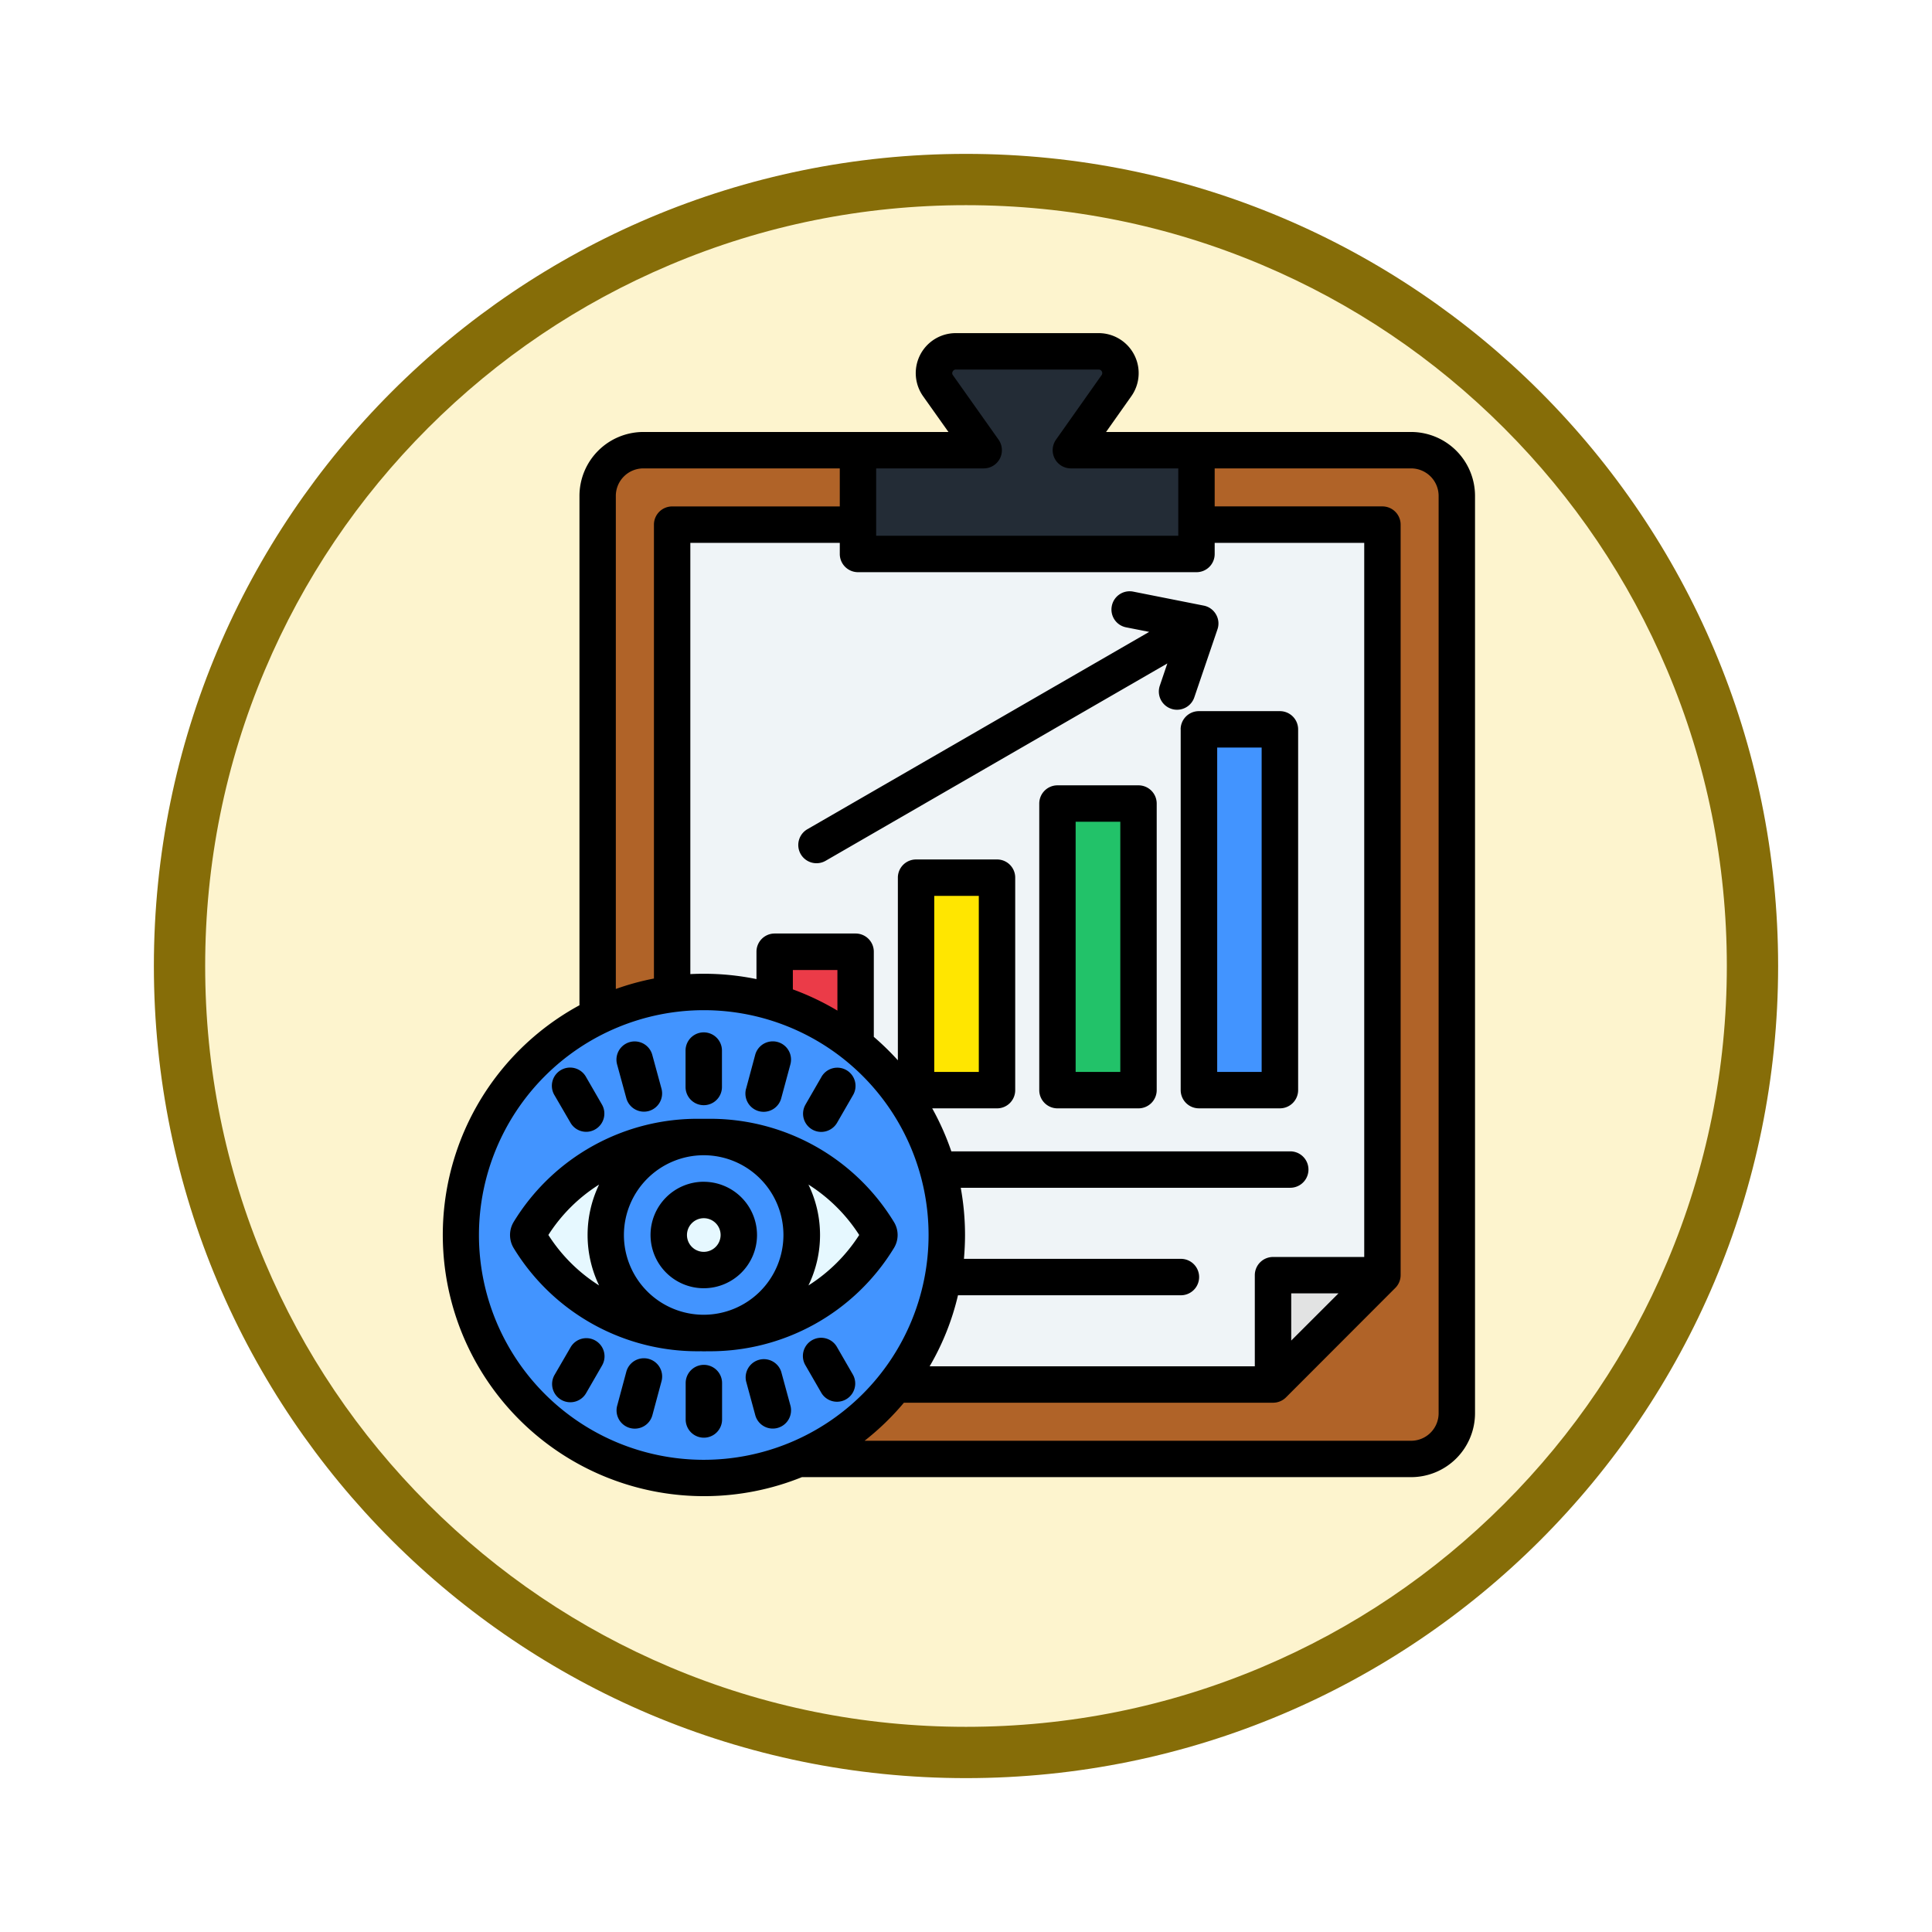 <svg xmlns="http://www.w3.org/2000/svg" xmlns:xlink="http://www.w3.org/1999/xlink" width="113" height="113" viewBox="0 0 113 113">
  <defs>
    <filter id="Trazado_982547" x="0" y="0" width="113" height="113" filterUnits="userSpaceOnUse">
      <feOffset dy="3" input="SourceAlpha"/>
      <feGaussianBlur stdDeviation="3" result="blur"/>
      <feFlood flood-opacity="0.161"/>
      <feComposite operator="in" in2="blur"/>
      <feComposite in="SourceGraphic"/>
    </filter>
  </defs>
  <g id="Grupo_1209274" data-name="Grupo 1209274" transform="translate(-272.127 -4008.507)">
    <g id="Grupo_1209024" data-name="Grupo 1209024" transform="translate(0.127 2030.878)">
      <g id="Grupo_1208147" data-name="Grupo 1208147" transform="translate(0 -3923.371)">
        <g id="Grupo_1202432" data-name="Grupo 1202432" transform="translate(0 1255.486)">
          <g id="Grupo_1202055" data-name="Grupo 1202055" transform="translate(0 3240.511)">
            <g id="Grupo_1177900" data-name="Grupo 1177900" transform="translate(281 1411.003)">
              <g id="Grupo_1172010" data-name="Grupo 1172010" transform="translate(0)">
                <g id="Grupo_1171046" data-name="Grupo 1171046">
                  <g id="Grupo_1148525" data-name="Grupo 1148525">
                    <g transform="matrix(1, 0, 0, 1, -9, -6)" filter="url(#Trazado_982547)">
                      <g id="Trazado_982547-2" data-name="Trazado 982547" transform="translate(9 6)" fill="#fdf4ce">
                        <path d="M 47.5 93.5 C 41.289 93.5 35.265 92.284 29.595 89.886 C 24.118 87.569 19.198 84.252 14.973 80.027 C 10.748 75.802 7.431 70.882 5.114 65.405 C 2.716 59.735 1.5 53.711 1.5 47.5 C 1.5 41.289 2.716 35.265 5.114 29.595 C 7.431 24.118 10.748 19.198 14.973 14.973 C 19.198 10.748 24.118 7.431 29.595 5.114 C 35.265 2.716 41.289 1.5 47.5 1.5 C 53.711 1.5 59.735 2.716 65.405 5.114 C 70.882 7.431 75.802 10.748 80.027 14.973 C 84.252 19.198 87.569 24.118 89.886 29.595 C 92.284 35.265 93.5 41.289 93.5 47.5 C 93.5 53.711 92.284 59.735 89.886 65.405 C 87.569 70.882 84.252 75.802 80.027 80.027 C 75.802 84.252 70.882 87.569 65.405 89.886 C 59.735 92.284 53.711 93.5 47.5 93.5 Z" stroke="none"/>
                        <path d="M 47.5 3 C 41.491 3 35.664 4.176 30.18 6.496 C 24.881 8.737 20.122 11.946 16.034 16.034 C 11.946 20.122 8.737 24.881 6.496 30.18 C 4.176 35.664 3 41.491 3 47.5 C 3 53.509 4.176 59.336 6.496 64.82 C 8.737 70.119 11.946 74.878 16.034 78.966 C 20.122 83.054 24.881 86.263 30.18 88.504 C 35.664 90.824 41.491 92 47.5 92 C 53.509 92 59.336 90.824 64.82 88.504 C 70.119 86.263 74.878 83.054 78.966 78.966 C 83.054 74.878 86.263 70.119 88.504 64.82 C 90.824 59.336 92 53.509 92 47.5 C 92 41.491 90.824 35.664 88.504 30.18 C 86.263 24.881 83.054 20.122 78.966 16.034 C 74.878 11.946 70.119 8.737 64.82 6.496 C 59.336 4.176 53.509 3 47.5 3 M 47.5 0 C 73.734 0 95 21.266 95 47.5 C 95 73.734 73.734 95 47.5 95 C 21.266 95 0 73.734 0 47.5 C 0 21.266 21.266 0 47.5 0 Z" stroke="none" fill="#866d08"/>
                      </g>
                    </g>
                  </g>
                </g>
              </g>
            </g>
          </g>
        </g>
      </g>
    </g>
    <g id="overview_9504586" transform="translate(268.819 4027.491)">
      <g id="Grupo_1209273" data-name="Grupo 1209273" transform="translate(30.251 1.565)">
        <g id="Grupo_1209270" data-name="Grupo 1209270" transform="translate(8.011)">
          <path id="Trazado_1055633" data-name="Trazado 1055633" d="M144.935,51.927a2.678,2.678,0,0,1,2.673,2.673v53.657a2.678,2.678,0,0,1-2.673,2.673H100.027a2.678,2.678,0,0,1-2.673-2.673V54.6a2.678,2.678,0,0,1,2.673-2.673Z" transform="translate(-97.354 -46.145)" fill="#b06328" fill-rule="evenodd"/>
          <path id="Trazado_1055634" data-name="Trazado 1055634" d="M130.064,86.207v47.152a1.574,1.574,0,0,0,1.571,1.571h32.926a1.517,1.517,0,0,0,1.11-.46l5.476-5.476a1.517,1.517,0,0,0,.46-1.111V86.207a1.574,1.574,0,0,0-1.57-1.57h-38.4A1.574,1.574,0,0,0,130.064,86.207Z" transform="translate(-125.709 -74.5)" fill="#eff4f7" fill-rule="evenodd"/>
          <path id="Trazado_1055635" data-name="Trazado 1055635" d="M394.061,420.608a1.572,1.572,0,0,0,.46-.324L400,414.808a1.574,1.574,0,0,0,.324-.46h-6.26v6.26Z" transform="translate(-354.559 -360.315)" fill="#e2e3e3" fill-rule="evenodd"/>
          <path id="Trazado_1055636" data-name="Trazado 1055636" d="M212.513,14.279h6.565l-2.666-3.769A1.275,1.275,0,0,1,217.454,8.5H225.8a1.275,1.275,0,0,1,1.042,2.013l-2.666,3.769h6.565a.787.787,0,0,1,.785.785v4.5a.787.787,0,0,1-.785.785H212.513a.787.787,0,0,1-.785-.785v-4.5A.786.786,0,0,1,212.513,14.279Z" transform="translate(-196.501 -8.497)" fill="#232c36" fill-rule="evenodd"/>
        </g>
        <g id="Grupo_1209271" data-name="Grupo 1209271" transform="translate(18.362 22.114)">
          <path id="Trazado_1055637" data-name="Trazado 1055637" d="M176.305,272.3h2.34a1.2,1.2,0,0,1,1.2,1.2v5.694a1.2,1.2,0,0,1-1.2,1.2h-2.34a1.2,1.2,0,0,1-1.2-1.2v-5.694A1.2,1.2,0,0,1,176.305,272.3Z" transform="translate(-175.107 -259.288)" fill="#eb3b48" fill-rule="evenodd"/>
          <path id="Trazado_1055638" data-name="Trazado 1055638" d="M238.431,239.729h2.34a1.2,1.2,0,0,1,1.2,1.2v10.03a1.2,1.2,0,0,1-1.2,1.2h-2.34a1.2,1.2,0,0,1-1.2-1.2v-10.03A1.2,1.2,0,0,1,238.431,239.729Z" transform="translate(-228.962 -231.057)" fill="#ffe600" fill-rule="evenodd"/>
          <path id="Trazado_1055639" data-name="Trazado 1055639" d="M300.557,207.161h2.34a1.2,1.2,0,0,1,1.2,1.2v14.366a1.2,1.2,0,0,1-1.2,1.2h-2.34a1.2,1.2,0,0,1-1.2-1.2V208.359A1.2,1.2,0,0,1,300.557,207.161Z" transform="translate(-282.817 -202.825)" fill="#22c269" fill-rule="evenodd"/>
          <path id="Trazado_1055640" data-name="Trazado 1055640" d="M362.683,174.6h2.34a1.2,1.2,0,0,1,1.2,1.2v18.7a1.2,1.2,0,0,1-1.2,1.2h-2.34a1.2,1.2,0,0,1-1.2-1.2v-18.7A1.2,1.2,0,0,1,362.683,174.6Z" transform="translate(-336.671 -174.595)" fill="#4294ff" fill-rule="evenodd"/>
        </g>
        <g id="Grupo_1209272" data-name="Grupo 1209272" transform="translate(0 37.47)">
          <circle id="Elipse_13560" data-name="Elipse 13560" cx="14.217" cy="14.217" r="14.217" fill="#4294ff"/>
          <path id="Trazado_1055641" data-name="Trazado 1055641" d="M66.92,359.193c4.28-7.359,16.133-7.359,20.413,0a.412.412,0,0,1,0,.424c-4.28,7.359-16.133,7.359-20.413,0A.412.412,0,0,1,66.92,359.193Z" transform="translate(-62.91 -345.188)" fill="#e6f8ff" fill-rule="evenodd"/>
          <circle id="Elipse_13561" data-name="Elipse 13561" cx="5.731" cy="5.731" r="5.731" transform="translate(8.485 8.485)" fill="#4294ff"/>
          <circle id="Elipse_13562" data-name="Elipse 13562" cx="2.049" cy="2.049" r="2.049" transform="translate(12.168 12.168)" fill="#e6f8ff"/>
        </g>
      </g>
      <path id="Trazado_1055642" data-name="Trazado 1055642" d="M44.47,54.235a.984.984,0,1,1,.986-.984A.989.989,0,0,1,44.47,54.235Zm0-4.1a3.114,3.114,0,1,0,3.115,3.114A3.119,3.119,0,0,0,44.47,50.137ZM42,61.8l-.534,1.985a1.066,1.066,0,0,1-2.06-.551l.534-1.985A1.066,1.066,0,0,1,42,61.8Zm-3.479-.917-.923,1.6a1.066,1.066,0,1,1-1.846-1.066l.929-1.6a1.063,1.063,0,1,1,1.84,1.065Zm11.02,2.351a1.069,1.069,0,0,1-.754,1.3,1.061,1.061,0,0,1-1.306-.754L46.944,61.8A1.066,1.066,0,0,1,49,61.247Zm3.654-1.815a1.066,1.066,0,0,1-1.846,1.066l-.923-1.6a1.066,1.066,0,1,1,1.846-1.065Zm-7.654.492V64.04a1.064,1.064,0,1,1-2.129,0V61.909a1.064,1.064,0,1,1,2.129,0ZM39.4,43.269a1.066,1.066,0,0,1,2.06-.551L42,44.7a1.07,1.07,0,0,1-.754,1.3,1.138,1.138,0,0,1-.276.036,1.071,1.071,0,0,1-1.03-.789Zm11.02,2.353.923-1.6a1.066,1.066,0,1,1,1.846,1.065l-.923,1.6a1.077,1.077,0,0,1-.929.533,1.053,1.053,0,0,1-.527-.143,1.065,1.065,0,0,1-.389-1.455ZM46.944,44.7l.534-1.986a1.066,1.066,0,0,1,2.06.551L49,45.255a1.065,1.065,0,0,1-1.03.789,1.137,1.137,0,0,1-.276-.036,1.07,1.07,0,0,1-.754-1.3Zm-11.2.381a1.066,1.066,0,1,1,1.846-1.065l.923,1.6a1.063,1.063,0,0,1-.389,1.454,1.043,1.043,0,0,1-.527.144,1.059,1.059,0,0,1-.923-.533Zm7.661-.491V42.462a1.064,1.064,0,1,1,2.129,0v2.131a1.064,1.064,0,1,1-2.129,0ZM50.592,56.2a6.749,6.749,0,0,0,0-5.9,9.658,9.658,0,0,1,2.97,2.949A9.673,9.673,0,0,1,50.592,56.2ZM39.8,53.251a4.665,4.665,0,1,0,4.665-4.667A4.671,4.671,0,0,0,39.8,53.251Zm-4.421,0A9.569,9.569,0,0,1,38.348,50.3a6.806,6.806,0,0,0,0,5.9A9.583,9.583,0,0,1,35.384,53.251ZM55.6,52.5a12.593,12.593,0,0,0-10.945-6.046h0c-.063,0-.119,0-.182,0s-.119,0-.182,0h0A12.592,12.592,0,0,0,33.343,52.5a1.481,1.481,0,0,0,0,1.5,12.591,12.591,0,0,0,10.951,6.048v0c.056,0,.119.006.176.006s.119,0,.176-.006v0A12.593,12.593,0,0,0,55.6,54,1.454,1.454,0,0,0,55.6,52.5Zm18.9-27.76H77.1V43.711H74.5Zm-2.135-1.065v21.1a1.066,1.066,0,0,0,1.067,1.066h4.735a1.066,1.066,0,0,0,1.067-1.066v-21.1a1.066,1.066,0,0,0-1.067-1.065H73.43A1.066,1.066,0,0,0,72.362,23.678ZM68.833,43.711H66.221V29.079h2.612Zm1.061-16.762H65.16a1.066,1.066,0,0,0-1.067,1.066V44.776a1.066,1.066,0,0,0,1.067,1.066h4.735a1.066,1.066,0,0,0,1.067-1.066V28.014A1.066,1.066,0,0,0,69.895,26.949ZM68.337,16.457a1.059,1.059,0,0,0,.835,1.251l1.35.266L50.529,29.517A1.065,1.065,0,0,0,51.6,31.361L71.584,19.82l-.44,1.3a1.064,1.064,0,0,0,.666,1.351,1.018,1.018,0,0,0,.339.057,1.066,1.066,0,0,0,1.011-.721l1.356-3.982a1.047,1.047,0,0,0-.088-.876,1.059,1.059,0,0,0-.716-.512l-4.125-.818A1.063,1.063,0,0,0,68.337,16.457ZM87.451,63.677a1.61,1.61,0,0,1-1.607,1.607H53.876a15.391,15.391,0,0,0,2.3-2.225H77.769a1.068,1.068,0,0,0,.754-.311l6.392-6.4a1.061,1.061,0,0,0,.314-.752V11.7a1.066,1.066,0,0,0-1.067-1.065H74.353V8.412H85.844a1.61,1.61,0,0,1,1.607,1.607V63.677ZM31.321,53.251A13.149,13.149,0,1,0,44.47,40.1,13.163,13.163,0,0,0,31.321,53.251Zm8.006-43.232a1.61,1.61,0,0,1,1.607-1.607H52.426v2.225H42.617A1.064,1.064,0,0,0,41.556,11.7V38.249a15.089,15.089,0,0,0-2.229.611Zm12.96,30.106a15.4,15.4,0,0,0-2.606-1.241V37.75h2.606Zm5.664,3.585h2.606V33.416H57.951ZM81.593,56.664H78.83v2.76Zm-8.3-42.182h-19.8a1.066,1.066,0,0,1-1.067-1.065v-.65H43.685V37.99c.257-.014.521-.02.785-.02a15.276,15.276,0,0,1,3.083.312v-1.6a1.064,1.064,0,0,1,1.061-1.066h4.741a1.065,1.065,0,0,1,1.061,1.066V41.66a15.847,15.847,0,0,1,1.407,1.371V32.35a1.064,1.064,0,0,1,1.061-1.065h4.741a1.06,1.06,0,0,1,1.061,1.065V44.776a1.061,1.061,0,0,1-1.061,1.066H57.832a15.438,15.438,0,0,1,1.118,2.515H78.773a1.065,1.065,0,1,1,0,2.13H59.5a15.438,15.438,0,0,1,.251,2.765c0,.468-.025.933-.063,1.392h12.69a1.065,1.065,0,0,1,0,2.13H59.339a14.981,14.981,0,0,1-1.658,4.156H76.7V55.6a1.066,1.066,0,0,1,1.067-1.065H83.1V12.767H74.353v.65a1.061,1.061,0,0,1-1.061,1.065ZM54.554,8.412v3.94h17.67V8.412H65.939a1.066,1.066,0,0,1-.867-1.68l2.662-3.769a.2.2,0,0,0,.019-.22.2.2,0,0,0-.188-.113H59.22a.2.2,0,0,0-.188.113.189.189,0,0,0,.013.22l2.669,3.769a1.076,1.076,0,0,1,.075,1.105,1.064,1.064,0,0,1-.948.575Zm31.289-2.13H68l1.476-2.089A2.34,2.34,0,0,0,67.565.5H59.22A2.34,2.34,0,0,0,57.3,4.193l1.482,2.089H40.935A3.741,3.741,0,0,0,37.2,10.019V39.812a15.281,15.281,0,0,0,13.011,27.6H85.844a3.741,3.741,0,0,0,3.736-3.737V10.019a3.741,3.741,0,0,0-3.736-3.737Z" transform="translate(0)" fill-rule="evenodd"/>
    </g>
  </g>
</svg>

